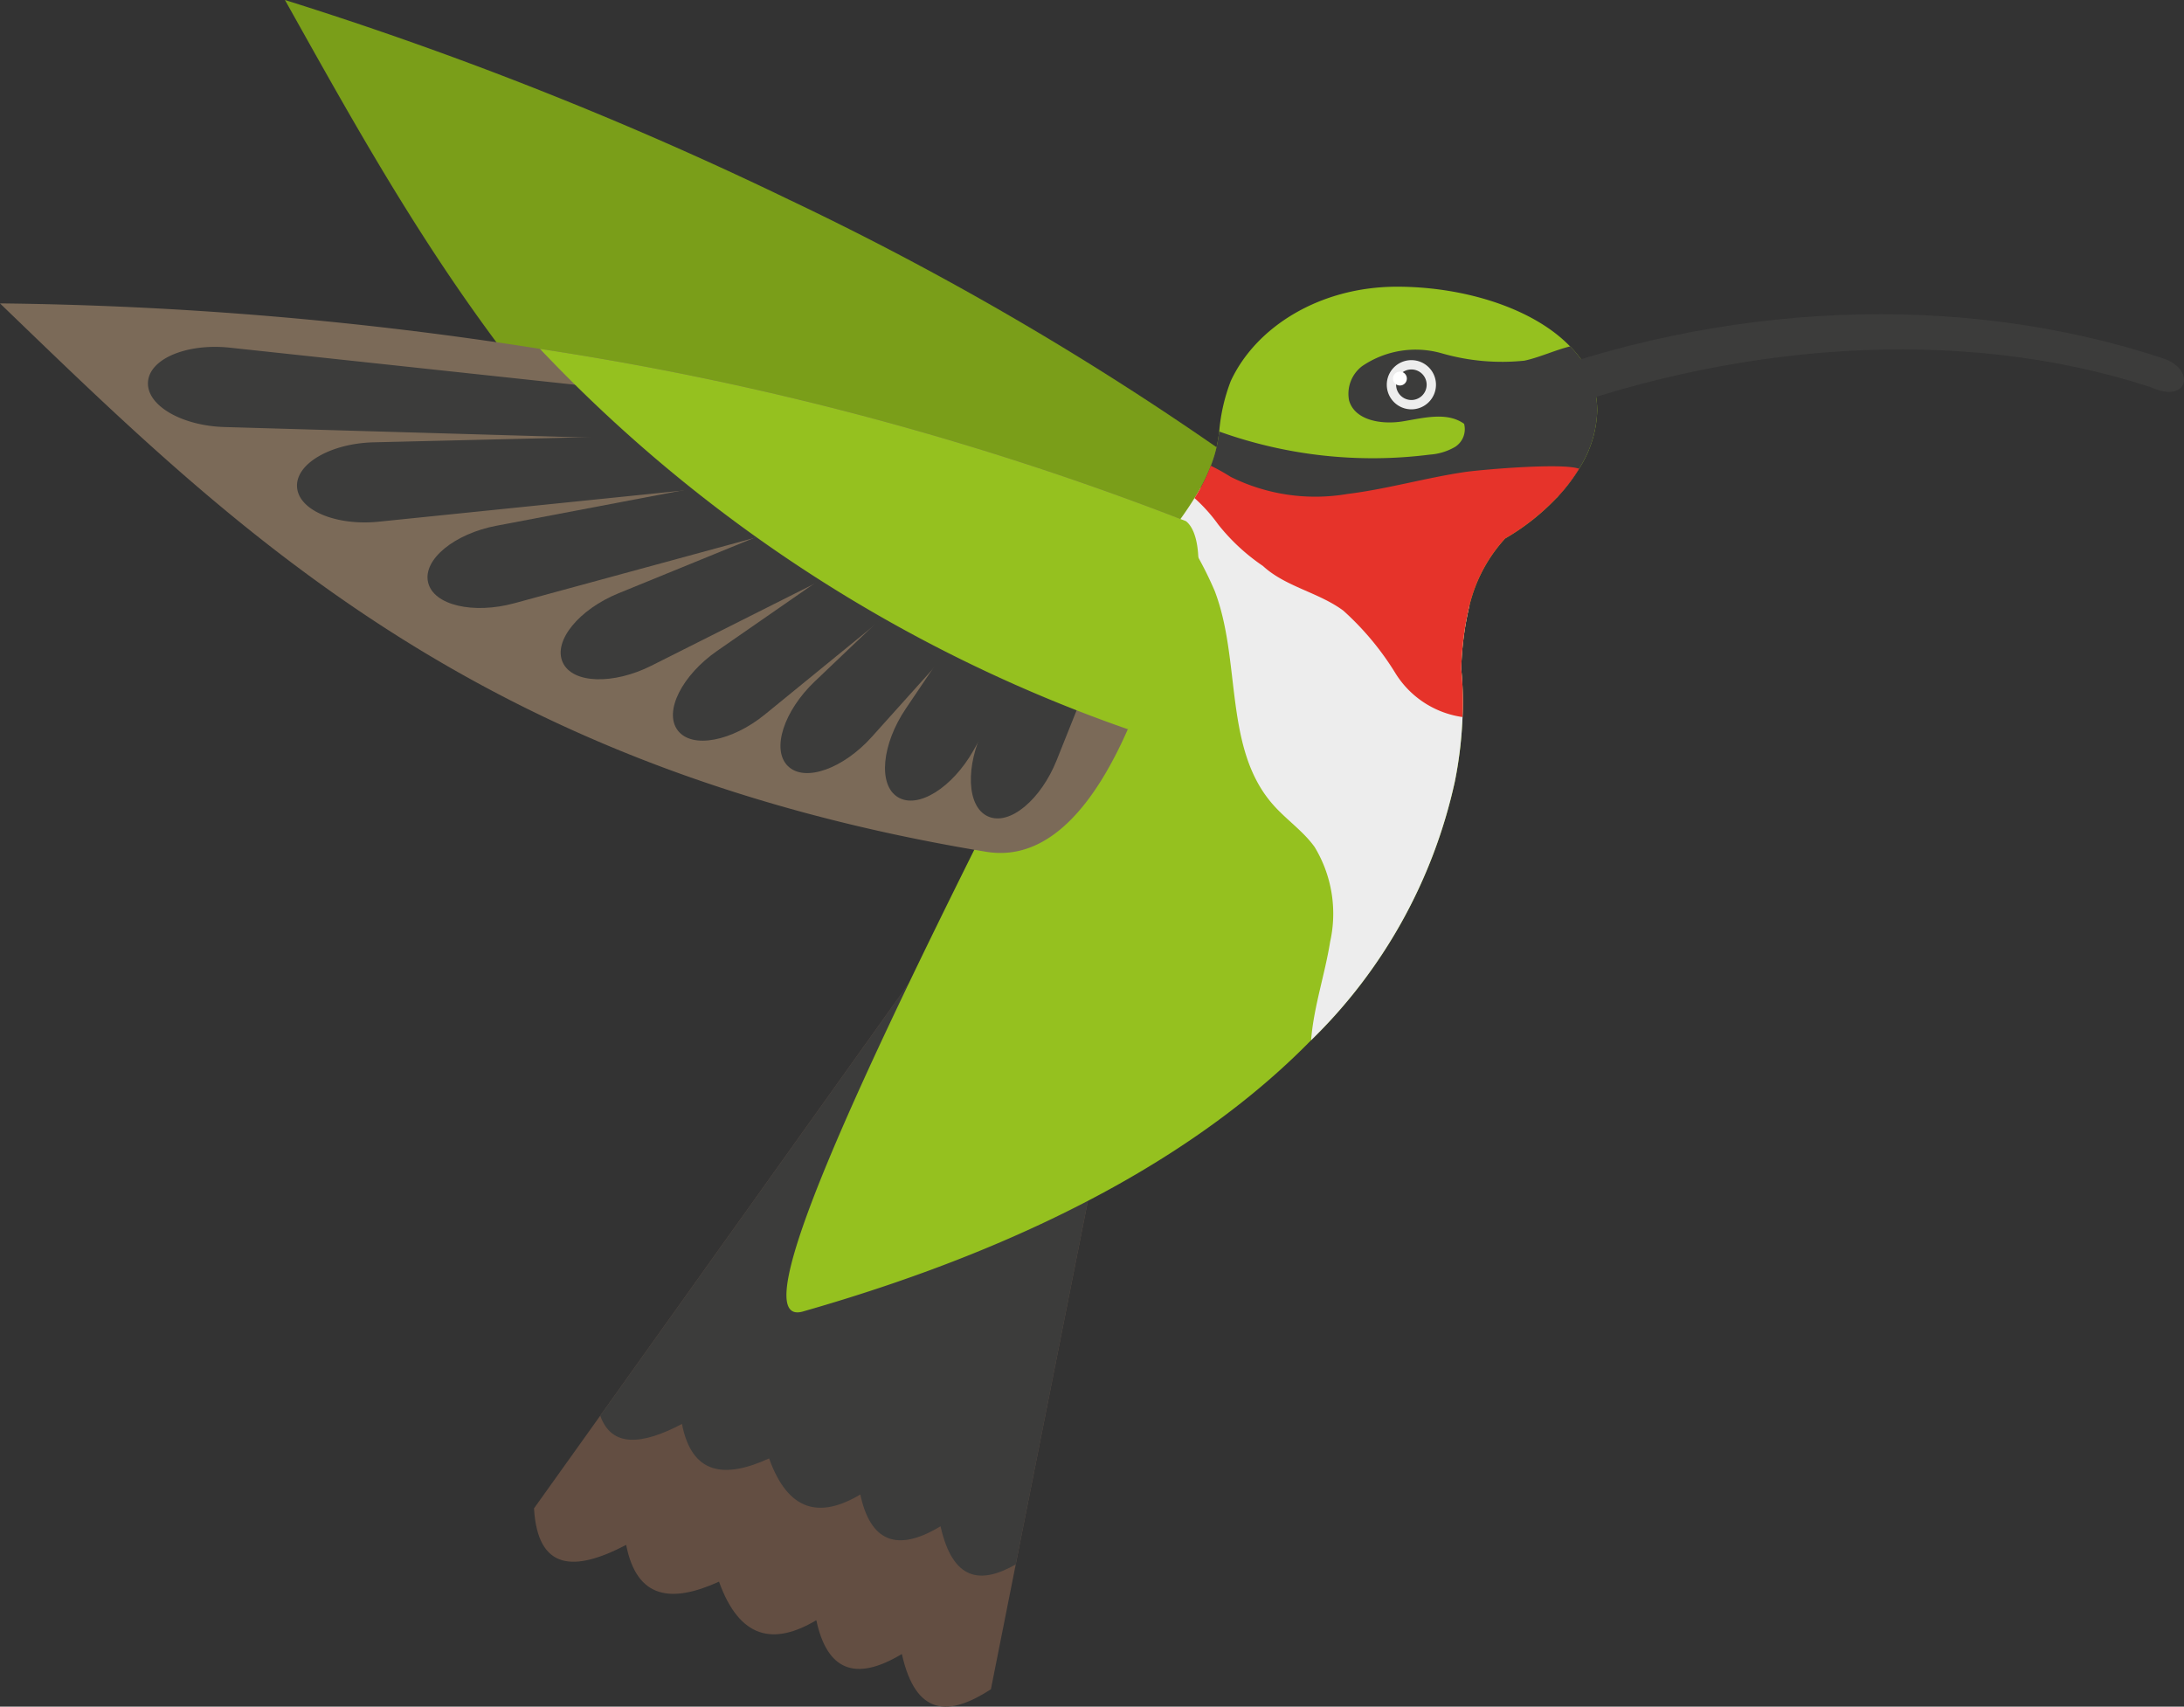 <svg xmlns="http://www.w3.org/2000/svg" width="106.119" height="82.926" viewBox="0 0 106.119 82.926">
  <rect x="0" y="0" width="106.119" height="82.926" fill="#333333" stroke="none"/>
  <defs>
    <style>
      .cls-1 {
        fill: #7a9e19;
      }

      .cls-2 {
        fill: #634e42;
      }

      .cls-3 {
        fill: #3c3c3b;
      }

      .cls-4 {
        fill: #95c11f;
      }

      .cls-5 {
        fill: #7b6a58;
      }

      .cls-6 {
        fill: #ededed;
      }

      .cls-7 {
        fill: #e6332a;
      }

      .cls-8 {
        fill: #fff;
      }
    </style>
  </defs>
  <g id="图层_2" data-name="图层 2">
    <g id="Layer_1" data-name="Layer 1">
      <g>
        <path class="cls-1" d="M65.955,26.776A46.164,46.164,0,0,1,60.332,35.64c-2.491,2.913-5.485,5.096-8.306,3.714C29.328,28.206,21.493,13.648,13.845,0A180.047,180.047,0,0,1,38.324,9.695,147.361,147.361,0,0,1,65.955,26.776Z"/>
        <path class="cls-2" d="M54.307,51.057,49.354,76.014l-1.207,6.068c-2.012,1.306-3.641,1.352-4.327-1.715-2.282,1.378-3.641.772-4.155-1.642-2.071,1.233-3.726.917-4.729-1.873-2.302,1.049-3.997.851-4.511-1.787-2.539,1.332-4.3,1.24-4.478-1.774l3.219-4.505L44.137,47.812Z"/>
        <path class="cls-3" d="M54.307,51.057,49.354,76.014c-1.702.97-3.054.811-3.654-1.853-2.137,1.293-3.41.726-3.898-1.543-1.939,1.154-3.496.864-4.432-1.754-2.157.989-3.753.798-4.234-1.675-1.952,1.029-3.423,1.148-3.97-.402L44.137,47.812Z"/>
        <path class="cls-4" d="M77.609,19.926a5.5,5.5,0,0,1-.884,2.849,7.83,7.83,0,0,1-.983,1.299,1.322,1.322,0,0,1-.092.106.023.023,0,0,1-.013.007,11.145,11.145,0,0,1-2.506,1.979,7.392,7.392,0,0,0-1.728,3.245,14.968,14.968,0,0,0-.402,3.1c.053.528.079,1.075.079,1.636,0,.224-.007.455-.02.686a19.227,19.227,0,0,1-.369,3.139,24.994,24.994,0,0,1-6.984,12.571c-4.907,5.013-12.709,9.761-24.7,13.184-3.034.864,3.153-12.129,9.544-24.858.811-1.609,1.629-3.087,2.46-4.419a38.523,38.523,0,0,1,2.506-3.588A51.297,51.297,0,0,1,57.189,25.447q.475-.643.851-1.246c.099-.158.191-.31.277-.462a.308.308,0,0,0,.033-.066,8.239,8.239,0,0,0,.482-1.042,6.394,6.394,0,0,0,.389-1.517c.007-.04.013-.086.02-.145a8.839,8.839,0,0,1,.561-2.454c1.227-2.645,4.346-4.584,8.079-4.584,3.245,0,6.609,1.035,8.409,2.902A4.401,4.401,0,0,1,77.609,19.926Z"/>
        <path class="cls-5" d="M57.624,25.322A46.164,46.164,0,0,1,54.801,35.432c-1.543,3.509-3.779,6.463-6.879,5.956C22.972,37.272,11.265,25.599,0,14.742a180.034,180.034,0,0,1,26.237,2.209A147.36,147.36,0,0,1,57.624,25.322Z"/>
        <path class="cls-6" d="M71,32.511c.053.528.079,1.075.079,1.636a19.804,19.804,0,0,1-.389,3.825,24.994,24.994,0,0,1-6.984,12.571c0-.033.007-.059.007-.092.139-1.589.666-3.12.917-4.689a6.252,6.252,0,0,0-.752-4.604c-.561-.785-1.392-1.339-2.031-2.071-2.394-2.724-1.53-6.978-2.823-10.368a17.519,17.519,0,0,0-1.833-3.271,17.262,17.262,0,0,0,1.128-1.708c.752.594,1.464,1.26,2.21,1.847A17.917,17.917,0,0,0,71.402,29.411,14.968,14.968,0,0,0,71,32.511Z"/>
        <path class="cls-3" d="M77.609,19.926a5.5,5.5,0,0,1-.884,2.849,7.83,7.83,0,0,1-.983,1.299c-.277.053-.561.086-.831.119q-5.263.604-10.52,1.2a9.441,9.441,0,0,1-2.361.073,7.446,7.446,0,0,1-2.763-1.082,3.6,3.6,0,0,1-.917-.712,8.239,8.239,0,0,0,.482-1.042,6.394,6.394,0,0,0,.389-1.517c.007-.04.013-.086.02-.145a22.046,22.046,0,0,0,10.236,1.121,2.81,2.81,0,0,0,1.227-.376,1.021,1.021,0,0,0,.435-1.121c-.831-.594-1.966-.284-2.975-.119s-2.322-.026-2.612-1.009a1.687,1.687,0,0,1,.627-1.669,4.616,4.616,0,0,1,3.878-.627,10.55,10.55,0,0,0,4.017.356c.732-.158,1.491-.514,2.216-.693A4.401,4.401,0,0,1,77.609,19.926Z"/>
        <path class="cls-7" d="M76.725,22.776a8.551,8.551,0,0,1-1.075,1.405.023.023,0,0,1-.013.007,11.145,11.145,0,0,1-2.506,1.979,7.392,7.392,0,0,0-1.728,3.245,14.968,14.968,0,0,0-.402,3.1c.053.528.079,1.075.079,1.636,0,.224-.007.455-.02.686h-.046a4.594,4.594,0,0,1-3.212-2.124,13.772,13.772,0,0,0-2.533-3.041c-1.2-.89-2.803-1.154-3.905-2.17a9.731,9.731,0,0,1-2.17-2.012,7.92,7.92,0,0,0-1.154-1.286c.099-.158.191-.31.277-.462a8.021,8.021,0,0,0,.515-1.108,10.059,10.059,0,0,1,.969.541,9.246,9.246,0,0,0,5.659.831c1.932-.237,3.805-.785,5.725-1.069C72.035,22.815,75.907,22.479,76.725,22.776Z"/>
        <path class="cls-3" d="M36.644,20.565a.935.935,0,0,1-.922.903l-24.818-.719c-2.057-.059-3.791-1.042-3.713-2.19h0c.078-1.148,1.929-1.886,3.975-1.666l24.687,2.651a.935.935,0,0,1,.791,1.02Z"/>
        <path class="cls-3" d="M43.896,21.805a.935.935,0,0,1-.796,1.016L18.4,25.349c-2.047.209-3.894-.538-3.967-1.686h0c-.072-1.148,1.666-2.122,3.724-2.171l24.822-.594a.935.935,0,0,1,.917.908Z"/>
        <path class="cls-3" d="M43.088,21.942,24.12,25.546c-2.022.384-3.578,1.628-3.32,2.749s2.203,1.557,4.189,1.017L43.088,24.385Z"/>
        <path class="cls-3" d="M43.088,23.502,30.049,28.829c-1.905.778-3.183,2.307-2.707,3.354s2.469,1.088,4.307.164L43.088,26.596Z"/>
        <path class="cls-3" d="M43.088,26.611v-.7L34.845,31.626c-1.691,1.172-2.608,2.942-1.916,3.861s2.646.528,4.24-.773l9.933-8.103Z"/>
        <path class="cls-3" d="M46.411,26.611l-6.827,6.505c-1.49,1.419-2.122,3.309-1.297,4.111s2.696.113,4.07-1.418l8.256-9.197Z"/>
        <path class="cls-3" d="M49.293,26.611l-5.284,7.827c-1.151,1.706-1.365,3.687-.387,4.293s2.657-.467,3.672-2.257l5.592-9.863Z"/>
        <path class="cls-3" d="M52.131,26.611l-4.318,8.754c-.91,1.845-.854,3.838.197,4.306s2.57-.822,3.333-2.733l4.127-10.328Z"/>
        <path class="cls-4" d="M57.624,25.322c1.302,1.019.58,6.622-2.823,10.111A71.901,71.901,0,0,1,26.237,16.952,147.36,147.36,0,0,1,57.624,25.322Z"/>
        <path class="cls-6" d="M69.773,18.694a1.195,1.195,0,1,1-1.195-1.195A1.195,1.195,0,0,1,69.773,18.694Z"/>
        <path class="cls-3" d="M69.32,18.694a.742.742,0,1,1-.742-.742A.742.742,0,0,1,69.32,18.694Z"/>
        <path class="cls-8" d="M68.358,18.394a.337.337,0,1,1-.337-.337A.337.337,0,0,1,68.358,18.394Z"/>
        <path class="cls-3" d="M73.923,20.548l-.716-1.845c10.566-4.105,22.077-4.515,31.816-1.317,1.712.513,1.327,2.272-.51,1.43C95.213,15.775,84.054,16.612,73.923,20.548Z"/>
      </g>
    </g>
  </g>
</svg>
